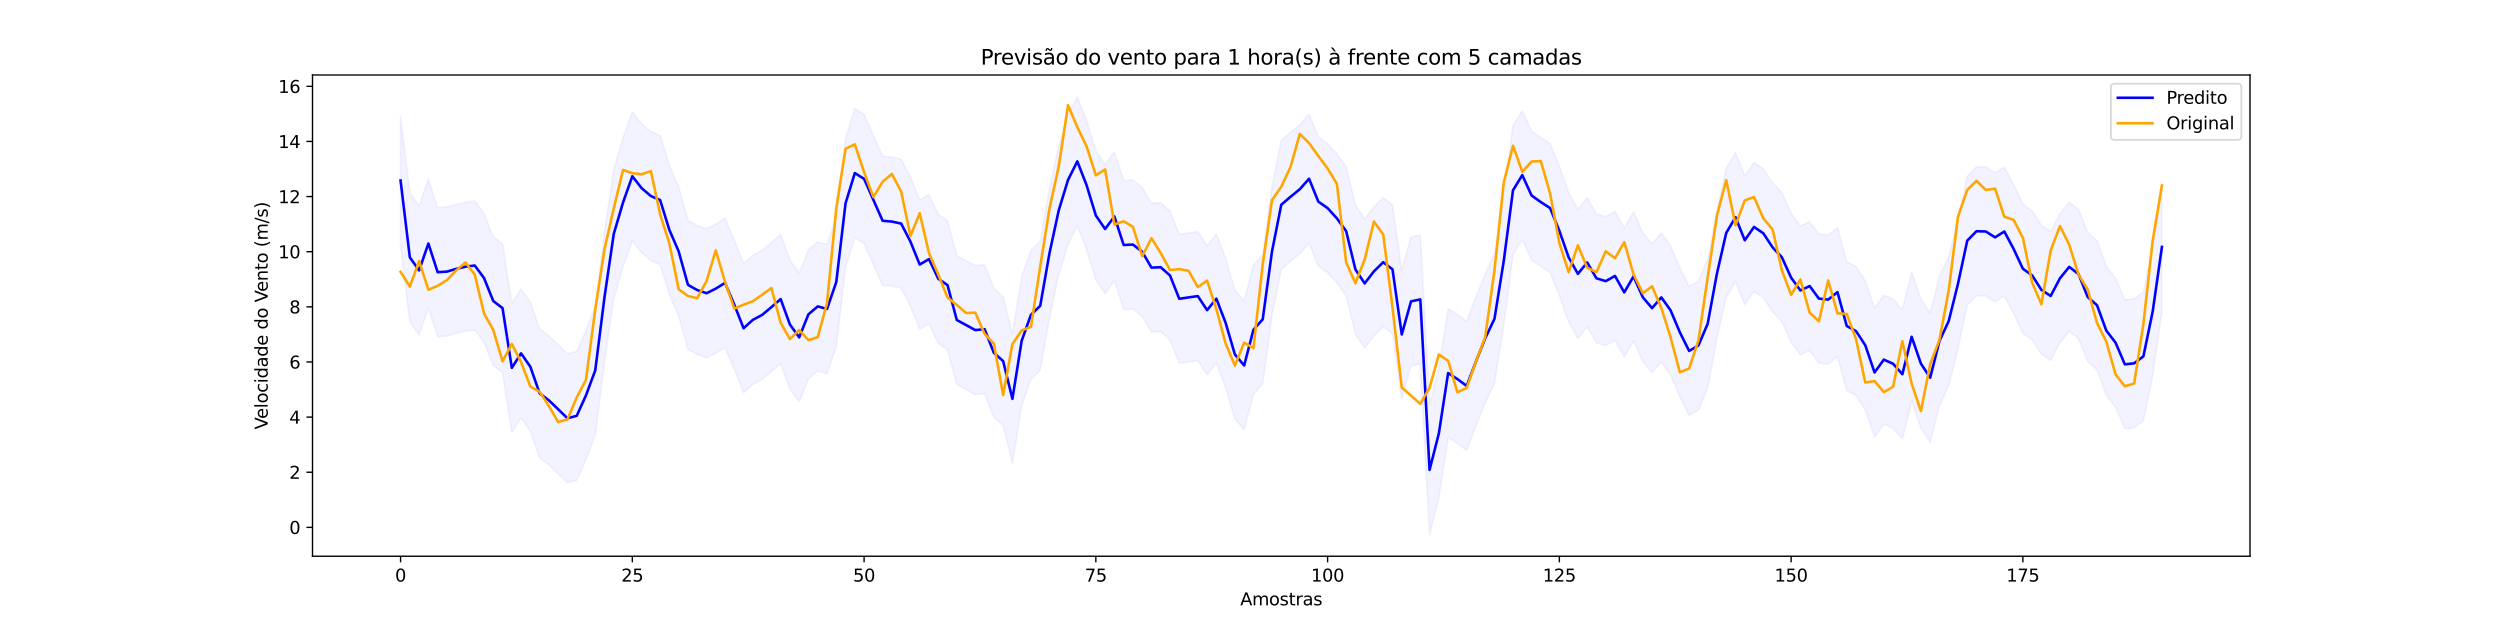 <?xml version="1.0" encoding="utf-8" standalone="no"?>
<!DOCTYPE svg PUBLIC "-//W3C//DTD SVG 1.1//EN"
  "http://www.w3.org/Graphics/SVG/1.1/DTD/svg11.dtd">
<svg xmlns:xlink="http://www.w3.org/1999/xlink" width="1440pt" height="360pt" viewBox="0 0 1440 360" xmlns="http://www.w3.org/2000/svg" version="1.1">
 <defs>
  <style type="text/css">*{stroke-linejoin: round; stroke-linecap: butt}</style>
 </defs>
 <g id="figure_1">
  <g id="patch_1">
   <path d="M 0 360 
L 1440 360 
L 1440 0 
L 0 0 
z
" style="fill: #ffffff"/>
  </g>
  <g id="axes_1">
   <g id="patch_2">
    <path d="M 180 320.4 
L 1296 320.4 
L 1296 43.2 
L 180 43.2 
z
" style="fill: #ffffff"/>
   </g>
   <g id="PolyCollection_1">
    <defs>
     <path id="mcbba903eff" d="M 230.727 -293.181 
L 230.727 -218.887 
L 236.067 -174.596 
L 241.407 -167.08 
L 246.746 -182.587 
L 252.086 -166.076 
L 257.426 -166.39 
L 262.766 -167.998 
L 268.105 -169.24 
L 273.445 -169.922 
L 278.785 -162.728 
L 284.124 -149.46 
L 289.464 -145.37 
L 294.804 -110.963 
L 300.144 -119.313 
L 305.483 -111.593 
L 310.823 -96.281 
L 316.163 -92.257 
L 321.502 -87.092 
L 326.842 -81.938 
L 332.182 -83.314 
L 337.522 -95.123 
L 342.861 -109.496 
L 348.201 -151.768 
L 353.541 -188.19 
L 358.88 -206.273 
L 364.22 -221.342 
L 369.56 -214.48 
L 374.9 -209.934 
L 380.239 -207.61 
L 385.579 -190.352 
L 390.919 -178.031 
L 396.258 -158.781 
L 401.598 -155.778 
L 406.938 -153.951 
L 412.278 -156.604 
L 417.617 -159.879 
L 422.957 -147.367 
L 428.297 -133.781 
L 433.636 -138.618 
L 438.976 -141.453 
L 444.316 -145.918 
L 449.656 -150.588 
L 454.995 -135.924 
L 460.335 -128.529 
L 465.675 -141.842 
L 471.014 -146.365 
L 476.354 -144.873 
L 481.694 -160.393 
L 487.033 -205.727 
L 492.373 -223.172 
L 497.713 -219.837 
L 503.053 -207.669 
L 508.392 -195.681 
L 513.732 -195.228 
L 519.072 -194.064 
L 524.411 -183.696 
L 529.751 -170.464 
L 535.091 -173.625 
L 540.431 -162.292 
L 545.77 -158.625 
L 551.11 -138.536 
L 556.45 -135.602 
L 561.789 -132.719 
L 567.129 -133.255 
L 572.469 -119.585 
L 577.809 -114.885 
L 583.148 -93.104 
L 588.488 -126.552 
L 593.828 -141.535 
L 599.167 -146.71 
L 604.507 -177.025 
L 609.847 -201.74 
L 615.187 -219.199 
L 620.526 -229.906 
L 625.866 -216.201 
L 631.206 -198.732 
L 636.545 -190.94 
L 641.885 -198.181 
L 647.225 -181.727 
L 652.565 -181.995 
L 657.904 -177.855 
L 663.244 -168.705 
L 668.584 -168.918 
L 673.923 -164.158 
L 679.263 -150.767 
L 684.603 -151.565 
L 689.943 -152.306 
L 695.282 -144.205 
L 700.622 -150.811 
L 705.962 -136.868 
L 711.301 -118.663 
L 716.641 -112.35 
L 721.981 -132.897 
L 727.321 -138.923 
L 732.66 -177.965 
L 738 -204.907 
L 743.34 -209.504 
L 748.679 -213.858 
L 754.019 -219.9 
L 759.359 -206.72 
L 764.699 -202.974 
L 770.038 -197.104 
L 775.378 -189.73 
L 780.718 -167.649 
L 786.057 -159.612 
L 791.397 -166.575 
L 796.737 -171.816 
L 802.077 -167.713 
L 807.416 -130.212 
L 812.756 -149.28 
L 818.096 -150.385 
L 823.435 -52.2 
L 828.775 -73.185 
L 834.115 -107.967 
L 839.455 -104.504 
L 844.794 -100.569 
L 850.134 -114.619 
L 855.474 -127.966 
L 860.813 -139.214 
L 866.153 -172.474 
L 871.493 -213.254 
L 876.833 -221.994 
L 882.172 -210.282 
L 887.512 -206.45 
L 892.852 -203.012 
L 898.191 -189.908 
L 903.531 -174.65 
L 908.871 -165.098 
L 914.211 -171.665 
L 919.55 -162.54 
L 924.89 -160.915 
L 930.23 -163.914 
L 935.569 -154.437 
L 940.909 -163.647 
L 946.249 -151.668 
L 951.589 -145.354 
L 956.928 -151.56 
L 962.268 -144.083 
L 967.608 -131.401 
L 972.947 -120.704 
L 978.287 -123.863 
L 983.627 -136.394 
L 988.967 -165.344 
L 994.306 -188.67 
L 999.646 -197.735 
L 1004.986 -184.458 
L 1010.325 -192.139 
L 1015.665 -188.484 
L 1021.005 -180.373 
L 1026.344 -174.669 
L 1031.684 -162.916 
L 1037.024 -155.543 
L 1042.364 -158.085 
L 1047.703 -150.846 
L 1053.043 -150.278 
L 1058.383 -154.599 
L 1063.722 -135.083 
L 1069.062 -132.121 
L 1074.402 -123.978 
L 1079.742 -108.319 
L 1085.081 -115.697 
L 1090.421 -113.325 
L 1095.761 -107.295 
L 1101.1 -128.869 
L 1106.44 -113.422 
L 1111.78 -105.297 
L 1117.12 -126.404 
L 1122.459 -137.929 
L 1127.799 -159.399 
L 1133.139 -184.25 
L 1138.478 -189.672 
L 1143.818 -189.514 
L 1149.158 -186.136 
L 1154.498 -189.495 
L 1159.837 -179.472 
L 1165.177 -168.054 
L 1170.517 -164.233 
L 1175.856 -155.855 
L 1181.196 -152.382 
L 1186.536 -162.563 
L 1191.876 -169.143 
L 1197.215 -164.971 
L 1202.555 -151.749 
L 1207.895 -147.006 
L 1213.234 -132.421 
L 1218.574 -125.466 
L 1223.914 -112.987 
L 1229.254 -113.571 
L 1234.593 -117.593 
L 1239.933 -143.35 
L 1245.273 -180.623 
L 1245.273 -254.917 
L 1245.273 -254.917 
L 1239.933 -217.644 
L 1234.593 -191.887 
L 1229.254 -187.865 
L 1223.914 -187.281 
L 1218.574 -199.76 
L 1213.234 -206.715 
L 1207.895 -221.3 
L 1202.555 -226.043 
L 1197.215 -239.264 
L 1191.876 -243.437 
L 1186.536 -236.857 
L 1181.196 -226.676 
L 1175.856 -230.149 
L 1170.517 -238.527 
L 1165.177 -242.348 
L 1159.837 -253.766 
L 1154.498 -263.789 
L 1149.158 -260.43 
L 1143.818 -263.808 
L 1138.478 -263.966 
L 1133.139 -258.544 
L 1127.799 -233.693 
L 1122.459 -212.222 
L 1117.12 -200.698 
L 1111.78 -179.591 
L 1106.44 -187.716 
L 1101.1 -203.163 
L 1095.761 -181.589 
L 1090.421 -187.619 
L 1085.081 -189.991 
L 1079.742 -182.613 
L 1074.402 -198.272 
L 1069.062 -206.414 
L 1063.722 -209.377 
L 1058.383 -228.893 
L 1053.043 -224.572 
L 1047.703 -225.14 
L 1042.364 -232.379 
L 1037.024 -229.837 
L 1031.684 -237.21 
L 1026.344 -248.963 
L 1021.005 -254.667 
L 1015.665 -262.778 
L 1010.325 -266.433 
L 1004.986 -258.752 
L 999.646 -272.029 
L 994.306 -262.964 
L 988.967 -239.638 
L 983.627 -210.688 
L 978.287 -198.157 
L 972.947 -194.997 
L 967.608 -205.694 
L 962.268 -218.377 
L 956.928 -225.854 
L 951.589 -219.648 
L 946.249 -225.962 
L 940.909 -237.941 
L 935.569 -228.731 
L 930.23 -238.208 
L 924.89 -235.209 
L 919.55 -236.834 
L 914.211 -245.959 
L 908.871 -239.392 
L 903.531 -248.944 
L 898.191 -264.202 
L 892.852 -277.306 
L 887.512 -280.744 
L 882.172 -284.576 
L 876.833 -296.288 
L 871.493 -287.548 
L 866.153 -246.768 
L 860.813 -213.507 
L 855.474 -202.26 
L 850.134 -188.913 
L 844.794 -174.862 
L 839.455 -178.798 
L 834.115 -182.261 
L 828.775 -147.479 
L 823.435 -126.494 
L 818.096 -224.679 
L 812.756 -223.574 
L 807.416 -204.506 
L 802.077 -242.007 
L 796.737 -246.11 
L 791.397 -240.868 
L 786.057 -233.906 
L 780.718 -241.943 
L 775.378 -264.023 
L 770.038 -271.398 
L 764.699 -277.268 
L 759.359 -281.014 
L 754.019 -294.194 
L 748.679 -288.152 
L 743.34 -283.798 
L 738 -279.201 
L 732.66 -252.258 
L 727.321 -213.217 
L 721.981 -207.191 
L 716.641 -186.644 
L 711.301 -192.957 
L 705.962 -211.162 
L 700.622 -225.105 
L 695.282 -218.499 
L 689.943 -226.6 
L 684.603 -225.859 
L 679.263 -225.061 
L 673.923 -238.452 
L 668.584 -243.212 
L 663.244 -242.999 
L 657.904 -252.149 
L 652.565 -256.289 
L 647.225 -256.021 
L 641.885 -272.475 
L 636.545 -265.234 
L 631.206 -273.026 
L 625.866 -290.495 
L 620.526 -304.2 
L 615.187 -293.493 
L 609.847 -276.034 
L 604.507 -251.319 
L 599.167 -221.004 
L 593.828 -215.829 
L 588.488 -200.846 
L 583.148 -167.398 
L 577.809 -189.179 
L 572.469 -193.879 
L 567.129 -207.549 
L 561.789 -207.013 
L 556.45 -209.896 
L 551.11 -212.83 
L 545.77 -232.919 
L 540.431 -236.586 
L 535.091 -247.919 
L 529.751 -244.758 
L 524.411 -257.99 
L 519.072 -268.358 
L 513.732 -269.522 
L 508.392 -269.975 
L 503.053 -281.963 
L 497.713 -294.131 
L 492.373 -297.466 
L 487.033 -280.021 
L 481.694 -234.687 
L 476.354 -219.167 
L 471.014 -220.659 
L 465.675 -216.136 
L 460.335 -202.823 
L 454.995 -210.218 
L 449.656 -224.882 
L 444.316 -220.211 
L 438.976 -215.747 
L 433.636 -212.912 
L 428.297 -208.075 
L 422.957 -221.661 
L 417.617 -234.173 
L 412.278 -230.898 
L 406.938 -228.245 
L 401.598 -230.072 
L 396.258 -233.075 
L 390.919 -252.325 
L 385.579 -264.646 
L 380.239 -281.904 
L 374.9 -284.227 
L 369.56 -288.774 
L 364.22 -295.636 
L 358.88 -280.567 
L 353.541 -262.484 
L 348.201 -226.062 
L 342.861 -183.79 
L 337.522 -169.417 
L 332.182 -157.608 
L 326.842 -156.232 
L 321.502 -161.386 
L 316.163 -166.551 
L 310.823 -170.575 
L 305.483 -185.887 
L 300.144 -193.607 
L 294.804 -185.256 
L 289.464 -219.664 
L 284.124 -223.754 
L 278.785 -237.022 
L 273.445 -244.216 
L 268.105 -243.534 
L 262.766 -242.291 
L 257.426 -240.684 
L 252.086 -240.37 
L 246.746 -256.881 
L 241.407 -241.374 
L 236.067 -248.89 
L 230.727 -293.181 
z
" style="stroke: #0000ff; stroke-opacity: 0.05"/>
    </defs>
    <g clip-path="url(#p77df60b412)">
     <use xlink:href="#mcbba903eff" x="0" y="360" style="fill: #0000ff; fill-opacity: 0.05; stroke: #0000ff; stroke-opacity: 0.05"/>
    </g>
   </g>
   <g id="matplotlib.axis_1">
    <g id="xtick_1">
     <g id="line2d_1">
      <defs>
       <path id="m719c19fb06" d="M 0 0 
L 0 3.5 
" style="stroke: #000000; stroke-width: 0.8"/>
      </defs>
      <g>
       <use xlink:href="#m719c19fb06" x="230.727" y="320.4" style="stroke: #000000; stroke-width: 0.8"/>
      </g>
     </g>
     <g id="text_1">
      <!-- 0 -->
      <g transform="translate(227.546 334.998) scale(0.1 -0.1)">
       <defs>
        <path id="DejaVuSans-30" d="M 2034 4250 
Q 1547 4250 1301 3770 
Q 1056 3291 1056 2328 
Q 1056 1369 1301 889 
Q 1547 409 2034 409 
Q 2525 409 2770 889 
Q 3016 1369 3016 2328 
Q 3016 3291 2770 3770 
Q 2525 4250 2034 4250 
z
M 2034 4750 
Q 2819 4750 3233 4129 
Q 3647 3509 3647 2328 
Q 3647 1150 3233 529 
Q 2819 -91 2034 -91 
Q 1250 -91 836 529 
Q 422 1150 422 2328 
Q 422 3509 836 4129 
Q 1250 4750 2034 4750 
z
" transform="scale(0.016)"/>
       </defs>
       <use xlink:href="#DejaVuSans-30"/>
      </g>
     </g>
    </g>
    <g id="xtick_2">
     <g id="line2d_2">
      <g>
       <use xlink:href="#m719c19fb06" x="364.22" y="320.4" style="stroke: #000000; stroke-width: 0.8"/>
      </g>
     </g>
     <g id="text_2">
      <!-- 25 -->
      <g transform="translate(357.858 334.998) scale(0.1 -0.1)">
       <defs>
        <path id="DejaVuSans-32" d="M 1228 531 
L 3431 531 
L 3431 0 
L 469 0 
L 469 531 
Q 828 903 1448 1529 
Q 2069 2156 2228 2338 
Q 2531 2678 2651 2914 
Q 2772 3150 2772 3378 
Q 2772 3750 2511 3984 
Q 2250 4219 1831 4219 
Q 1534 4219 1204 4116 
Q 875 4013 500 3803 
L 500 4441 
Q 881 4594 1212 4672 
Q 1544 4750 1819 4750 
Q 2544 4750 2975 4387 
Q 3406 4025 3406 3419 
Q 3406 3131 3298 2873 
Q 3191 2616 2906 2266 
Q 2828 2175 2409 1742 
Q 1991 1309 1228 531 
z
" transform="scale(0.016)"/>
        <path id="DejaVuSans-35" d="M 691 4666 
L 3169 4666 
L 3169 4134 
L 1269 4134 
L 1269 2991 
Q 1406 3038 1543 3061 
Q 1681 3084 1819 3084 
Q 2600 3084 3056 2656 
Q 3513 2228 3513 1497 
Q 3513 744 3044 326 
Q 2575 -91 1722 -91 
Q 1428 -91 1123 -41 
Q 819 9 494 109 
L 494 744 
Q 775 591 1075 516 
Q 1375 441 1709 441 
Q 2250 441 2565 725 
Q 2881 1009 2881 1497 
Q 2881 1984 2565 2268 
Q 2250 2553 1709 2553 
Q 1456 2553 1204 2497 
Q 953 2441 691 2322 
L 691 4666 
z
" transform="scale(0.016)"/>
       </defs>
       <use xlink:href="#DejaVuSans-32"/>
       <use xlink:href="#DejaVuSans-35" x="63.623"/>
      </g>
     </g>
    </g>
    <g id="xtick_3">
     <g id="line2d_3">
      <g>
       <use xlink:href="#m719c19fb06" x="497.713" y="320.4" style="stroke: #000000; stroke-width: 0.8"/>
      </g>
     </g>
     <g id="text_3">
      <!-- 50 -->
      <g transform="translate(491.35 334.998) scale(0.1 -0.1)">
       <use xlink:href="#DejaVuSans-35"/>
       <use xlink:href="#DejaVuSans-30" x="63.623"/>
      </g>
     </g>
    </g>
    <g id="xtick_4">
     <g id="line2d_4">
      <g>
       <use xlink:href="#m719c19fb06" x="631.206" y="320.4" style="stroke: #000000; stroke-width: 0.8"/>
      </g>
     </g>
     <g id="text_4">
      <!-- 75 -->
      <g transform="translate(624.843 334.998) scale(0.1 -0.1)">
       <defs>
        <path id="DejaVuSans-37" d="M 525 4666 
L 3525 4666 
L 3525 4397 
L 1831 0 
L 1172 0 
L 2766 4134 
L 525 4134 
L 525 4666 
z
" transform="scale(0.016)"/>
       </defs>
       <use xlink:href="#DejaVuSans-37"/>
       <use xlink:href="#DejaVuSans-35" x="63.623"/>
      </g>
     </g>
    </g>
    <g id="xtick_5">
     <g id="line2d_5">
      <g>
       <use xlink:href="#m719c19fb06" x="764.699" y="320.4" style="stroke: #000000; stroke-width: 0.8"/>
      </g>
     </g>
     <g id="text_5">
      <!-- 100 -->
      <g transform="translate(755.155 334.998) scale(0.1 -0.1)">
       <defs>
        <path id="DejaVuSans-31" d="M 794 531 
L 1825 531 
L 1825 4091 
L 703 3866 
L 703 4441 
L 1819 4666 
L 2450 4666 
L 2450 531 
L 3481 531 
L 3481 0 
L 794 0 
L 794 531 
z
" transform="scale(0.016)"/>
       </defs>
       <use xlink:href="#DejaVuSans-31"/>
       <use xlink:href="#DejaVuSans-30" x="63.623"/>
       <use xlink:href="#DejaVuSans-30" x="127.246"/>
      </g>
     </g>
    </g>
    <g id="xtick_6">
     <g id="line2d_6">
      <g>
       <use xlink:href="#m719c19fb06" x="898.191" y="320.4" style="stroke: #000000; stroke-width: 0.8"/>
      </g>
     </g>
     <g id="text_6">
      <!-- 125 -->
      <g transform="translate(888.648 334.998) scale(0.1 -0.1)">
       <use xlink:href="#DejaVuSans-31"/>
       <use xlink:href="#DejaVuSans-32" x="63.623"/>
       <use xlink:href="#DejaVuSans-35" x="127.246"/>
      </g>
     </g>
    </g>
    <g id="xtick_7">
     <g id="line2d_7">
      <g>
       <use xlink:href="#m719c19fb06" x="1031.684" y="320.4" style="stroke: #000000; stroke-width: 0.8"/>
      </g>
     </g>
     <g id="text_7">
      <!-- 150 -->
      <g transform="translate(1022.14 334.998) scale(0.1 -0.1)">
       <use xlink:href="#DejaVuSans-31"/>
       <use xlink:href="#DejaVuSans-35" x="63.623"/>
       <use xlink:href="#DejaVuSans-30" x="127.246"/>
      </g>
     </g>
    </g>
    <g id="xtick_8">
     <g id="line2d_8">
      <g>
       <use xlink:href="#m719c19fb06" x="1165.177" y="320.4" style="stroke: #000000; stroke-width: 0.8"/>
      </g>
     </g>
     <g id="text_8">
      <!-- 175 -->
      <g transform="translate(1155.633 334.998) scale(0.1 -0.1)">
       <use xlink:href="#DejaVuSans-31"/>
       <use xlink:href="#DejaVuSans-37" x="63.623"/>
       <use xlink:href="#DejaVuSans-35" x="127.246"/>
      </g>
     </g>
    </g>
    <g id="text_9">
     <!-- Amostras -->
     <g transform="translate(714.361 348.677) scale(0.1 -0.1)">
      <defs>
       <path id="DejaVuSans-41" d="M 2188 4044 
L 1331 1722 
L 3047 1722 
L 2188 4044 
z
M 1831 4666 
L 2547 4666 
L 4325 0 
L 3669 0 
L 3244 1197 
L 1141 1197 
L 716 0 
L 50 0 
L 1831 4666 
z
" transform="scale(0.016)"/>
       <path id="DejaVuSans-6d" d="M 3328 2828 
Q 3544 3216 3844 3400 
Q 4144 3584 4550 3584 
Q 5097 3584 5394 3201 
Q 5691 2819 5691 2113 
L 5691 0 
L 5113 0 
L 5113 2094 
Q 5113 2597 4934 2840 
Q 4756 3084 4391 3084 
Q 3944 3084 3684 2787 
Q 3425 2491 3425 1978 
L 3425 0 
L 2847 0 
L 2847 2094 
Q 2847 2600 2669 2842 
Q 2491 3084 2119 3084 
Q 1678 3084 1418 2786 
Q 1159 2488 1159 1978 
L 1159 0 
L 581 0 
L 581 3500 
L 1159 3500 
L 1159 2956 
Q 1356 3278 1631 3431 
Q 1906 3584 2284 3584 
Q 2666 3584 2933 3390 
Q 3200 3197 3328 2828 
z
" transform="scale(0.016)"/>
       <path id="DejaVuSans-6f" d="M 1959 3097 
Q 1497 3097 1228 2736 
Q 959 2375 959 1747 
Q 959 1119 1226 758 
Q 1494 397 1959 397 
Q 2419 397 2687 759 
Q 2956 1122 2956 1747 
Q 2956 2369 2687 2733 
Q 2419 3097 1959 3097 
z
M 1959 3584 
Q 2709 3584 3137 3096 
Q 3566 2609 3566 1747 
Q 3566 888 3137 398 
Q 2709 -91 1959 -91 
Q 1206 -91 779 398 
Q 353 888 353 1747 
Q 353 2609 779 3096 
Q 1206 3584 1959 3584 
z
" transform="scale(0.016)"/>
       <path id="DejaVuSans-73" d="M 2834 3397 
L 2834 2853 
Q 2591 2978 2328 3040 
Q 2066 3103 1784 3103 
Q 1356 3103 1142 2972 
Q 928 2841 928 2578 
Q 928 2378 1081 2264 
Q 1234 2150 1697 2047 
L 1894 2003 
Q 2506 1872 2764 1633 
Q 3022 1394 3022 966 
Q 3022 478 2636 193 
Q 2250 -91 1575 -91 
Q 1294 -91 989 -36 
Q 684 19 347 128 
L 347 722 
Q 666 556 975 473 
Q 1284 391 1588 391 
Q 1994 391 2212 530 
Q 2431 669 2431 922 
Q 2431 1156 2273 1281 
Q 2116 1406 1581 1522 
L 1381 1569 
Q 847 1681 609 1914 
Q 372 2147 372 2553 
Q 372 3047 722 3315 
Q 1072 3584 1716 3584 
Q 2034 3584 2315 3537 
Q 2597 3491 2834 3397 
z
" transform="scale(0.016)"/>
       <path id="DejaVuSans-74" d="M 1172 4494 
L 1172 3500 
L 2356 3500 
L 2356 3053 
L 1172 3053 
L 1172 1153 
Q 1172 725 1289 603 
Q 1406 481 1766 481 
L 2356 481 
L 2356 0 
L 1766 0 
Q 1100 0 847 248 
Q 594 497 594 1153 
L 594 3053 
L 172 3053 
L 172 3500 
L 594 3500 
L 594 4494 
L 1172 4494 
z
" transform="scale(0.016)"/>
       <path id="DejaVuSans-72" d="M 2631 2963 
Q 2534 3019 2420 3045 
Q 2306 3072 2169 3072 
Q 1681 3072 1420 2755 
Q 1159 2438 1159 1844 
L 1159 0 
L 581 0 
L 581 3500 
L 1159 3500 
L 1159 2956 
Q 1341 3275 1631 3429 
Q 1922 3584 2338 3584 
Q 2397 3584 2469 3576 
Q 2541 3569 2628 3553 
L 2631 2963 
z
" transform="scale(0.016)"/>
       <path id="DejaVuSans-61" d="M 2194 1759 
Q 1497 1759 1228 1600 
Q 959 1441 959 1056 
Q 959 750 1161 570 
Q 1363 391 1709 391 
Q 2188 391 2477 730 
Q 2766 1069 2766 1631 
L 2766 1759 
L 2194 1759 
z
M 3341 1997 
L 3341 0 
L 2766 0 
L 2766 531 
Q 2569 213 2275 61 
Q 1981 -91 1556 -91 
Q 1019 -91 701 211 
Q 384 513 384 1019 
Q 384 1609 779 1909 
Q 1175 2209 1959 2209 
L 2766 2209 
L 2766 2266 
Q 2766 2663 2505 2880 
Q 2244 3097 1772 3097 
Q 1472 3097 1187 3025 
Q 903 2953 641 2809 
L 641 3341 
Q 956 3463 1253 3523 
Q 1550 3584 1831 3584 
Q 2591 3584 2966 3190 
Q 3341 2797 3341 1997 
z
" transform="scale(0.016)"/>
      </defs>
      <use xlink:href="#DejaVuSans-41"/>
      <use xlink:href="#DejaVuSans-6d" x="68.408"/>
      <use xlink:href="#DejaVuSans-6f" x="165.82"/>
      <use xlink:href="#DejaVuSans-73" x="227.002"/>
      <use xlink:href="#DejaVuSans-74" x="279.102"/>
      <use xlink:href="#DejaVuSans-72" x="318.311"/>
      <use xlink:href="#DejaVuSans-61" x="359.424"/>
      <use xlink:href="#DejaVuSans-73" x="420.703"/>
     </g>
    </g>
   </g>
   <g id="matplotlib.axis_2">
    <g id="ytick_1">
     <g id="line2d_9">
      <defs>
       <path id="mac6c9fd95e" d="M 0 0 
L -3.5 0 
" style="stroke: #000000; stroke-width: 0.8"/>
      </defs>
      <g>
       <use xlink:href="#mac6c9fd95e" x="180" y="303.751" style="stroke: #000000; stroke-width: 0.8"/>
      </g>
     </g>
     <g id="text_10">
      <!-- 0 -->
      <g transform="translate(166.637 307.55) scale(0.1 -0.1)">
       <use xlink:href="#DejaVuSans-30"/>
      </g>
     </g>
    </g>
    <g id="ytick_2">
     <g id="line2d_10">
      <g>
       <use xlink:href="#mac6c9fd95e" x="180" y="271.998" style="stroke: #000000; stroke-width: 0.8"/>
      </g>
     </g>
     <g id="text_11">
      <!-- 2 -->
      <g transform="translate(166.637 275.798) scale(0.1 -0.1)">
       <use xlink:href="#DejaVuSans-32"/>
      </g>
     </g>
    </g>
    <g id="ytick_3">
     <g id="line2d_11">
      <g>
       <use xlink:href="#mac6c9fd95e" x="180" y="240.246" style="stroke: #000000; stroke-width: 0.8"/>
      </g>
     </g>
     <g id="text_12">
      <!-- 4 -->
      <g transform="translate(166.637 244.045) scale(0.1 -0.1)">
       <defs>
        <path id="DejaVuSans-34" d="M 2419 4116 
L 825 1625 
L 2419 1625 
L 2419 4116 
z
M 2253 4666 
L 3047 4666 
L 3047 1625 
L 3713 1625 
L 3713 1100 
L 3047 1100 
L 3047 0 
L 2419 0 
L 2419 1100 
L 313 1100 
L 313 1709 
L 2253 4666 
z
" transform="scale(0.016)"/>
       </defs>
       <use xlink:href="#DejaVuSans-34"/>
      </g>
     </g>
    </g>
    <g id="ytick_4">
     <g id="line2d_12">
      <g>
       <use xlink:href="#mac6c9fd95e" x="180" y="208.493" style="stroke: #000000; stroke-width: 0.8"/>
      </g>
     </g>
     <g id="text_13">
      <!-- 6 -->
      <g transform="translate(166.637 212.292) scale(0.1 -0.1)">
       <defs>
        <path id="DejaVuSans-36" d="M 2113 2584 
Q 1688 2584 1439 2293 
Q 1191 2003 1191 1497 
Q 1191 994 1439 701 
Q 1688 409 2113 409 
Q 2538 409 2786 701 
Q 3034 994 3034 1497 
Q 3034 2003 2786 2293 
Q 2538 2584 2113 2584 
z
M 3366 4563 
L 3366 3988 
Q 3128 4100 2886 4159 
Q 2644 4219 2406 4219 
Q 1781 4219 1451 3797 
Q 1122 3375 1075 2522 
Q 1259 2794 1537 2939 
Q 1816 3084 2150 3084 
Q 2853 3084 3261 2657 
Q 3669 2231 3669 1497 
Q 3669 778 3244 343 
Q 2819 -91 2113 -91 
Q 1303 -91 875 529 
Q 447 1150 447 2328 
Q 447 3434 972 4092 
Q 1497 4750 2381 4750 
Q 2619 4750 2861 4703 
Q 3103 4656 3366 4563 
z
" transform="scale(0.016)"/>
       </defs>
       <use xlink:href="#DejaVuSans-36"/>
      </g>
     </g>
    </g>
    <g id="ytick_5">
     <g id="line2d_13">
      <g>
       <use xlink:href="#mac6c9fd95e" x="180" y="176.74" style="stroke: #000000; stroke-width: 0.8"/>
      </g>
     </g>
     <g id="text_14">
      <!-- 8 -->
      <g transform="translate(166.637 180.54) scale(0.1 -0.1)">
       <defs>
        <path id="DejaVuSans-38" d="M 2034 2216 
Q 1584 2216 1326 1975 
Q 1069 1734 1069 1313 
Q 1069 891 1326 650 
Q 1584 409 2034 409 
Q 2484 409 2743 651 
Q 3003 894 3003 1313 
Q 3003 1734 2745 1975 
Q 2488 2216 2034 2216 
z
M 1403 2484 
Q 997 2584 770 2862 
Q 544 3141 544 3541 
Q 544 4100 942 4425 
Q 1341 4750 2034 4750 
Q 2731 4750 3128 4425 
Q 3525 4100 3525 3541 
Q 3525 3141 3298 2862 
Q 3072 2584 2669 2484 
Q 3125 2378 3379 2068 
Q 3634 1759 3634 1313 
Q 3634 634 3220 271 
Q 2806 -91 2034 -91 
Q 1263 -91 848 271 
Q 434 634 434 1313 
Q 434 1759 690 2068 
Q 947 2378 1403 2484 
z
M 1172 3481 
Q 1172 3119 1398 2916 
Q 1625 2713 2034 2713 
Q 2441 2713 2670 2916 
Q 2900 3119 2900 3481 
Q 2900 3844 2670 4047 
Q 2441 4250 2034 4250 
Q 1625 4250 1398 4047 
Q 1172 3844 1172 3481 
z
" transform="scale(0.016)"/>
       </defs>
       <use xlink:href="#DejaVuSans-38"/>
      </g>
     </g>
    </g>
    <g id="ytick_6">
     <g id="line2d_14">
      <g>
       <use xlink:href="#mac6c9fd95e" x="180" y="144.988" style="stroke: #000000; stroke-width: 0.8"/>
      </g>
     </g>
     <g id="text_15">
      <!-- 10 -->
      <g transform="translate(160.275 148.787) scale(0.1 -0.1)">
       <use xlink:href="#DejaVuSans-31"/>
       <use xlink:href="#DejaVuSans-30" x="63.623"/>
      </g>
     </g>
    </g>
    <g id="ytick_7">
     <g id="line2d_15">
      <g>
       <use xlink:href="#mac6c9fd95e" x="180" y="113.235" style="stroke: #000000; stroke-width: 0.8"/>
      </g>
     </g>
     <g id="text_16">
      <!-- 12 -->
      <g transform="translate(160.275 117.034) scale(0.1 -0.1)">
       <use xlink:href="#DejaVuSans-31"/>
       <use xlink:href="#DejaVuSans-32" x="63.623"/>
      </g>
     </g>
    </g>
    <g id="ytick_8">
     <g id="line2d_16">
      <g>
       <use xlink:href="#mac6c9fd95e" x="180" y="81.482" style="stroke: #000000; stroke-width: 0.8"/>
      </g>
     </g>
     <g id="text_17">
      <!-- 14 -->
      <g transform="translate(160.275 85.281) scale(0.1 -0.1)">
       <use xlink:href="#DejaVuSans-31"/>
       <use xlink:href="#DejaVuSans-34" x="63.623"/>
      </g>
     </g>
    </g>
    <g id="ytick_9">
     <g id="line2d_17">
      <g>
       <use xlink:href="#mac6c9fd95e" x="180" y="49.73" style="stroke: #000000; stroke-width: 0.8"/>
      </g>
     </g>
     <g id="text_18">
      <!-- 16 -->
      <g transform="translate(160.275 53.529) scale(0.1 -0.1)">
       <use xlink:href="#DejaVuSans-31"/>
       <use xlink:href="#DejaVuSans-36" x="63.623"/>
      </g>
     </g>
    </g>
    <g id="text_19">
     <!-- Velocidade do Vento (m/s) -->
     <g transform="translate(154.195 247.345) rotate(-90) scale(0.1 -0.1)">
      <defs>
       <path id="DejaVuSans-56" d="M 1831 0 
L 50 4666 
L 709 4666 
L 2188 738 
L 3669 4666 
L 4325 4666 
L 2547 0 
L 1831 0 
z
" transform="scale(0.016)"/>
       <path id="DejaVuSans-65" d="M 3597 1894 
L 3597 1613 
L 953 1613 
Q 991 1019 1311 708 
Q 1631 397 2203 397 
Q 2534 397 2845 478 
Q 3156 559 3463 722 
L 3463 178 
Q 3153 47 2828 -22 
Q 2503 -91 2169 -91 
Q 1331 -91 842 396 
Q 353 884 353 1716 
Q 353 2575 817 3079 
Q 1281 3584 2069 3584 
Q 2775 3584 3186 3129 
Q 3597 2675 3597 1894 
z
M 3022 2063 
Q 3016 2534 2758 2815 
Q 2500 3097 2075 3097 
Q 1594 3097 1305 2825 
Q 1016 2553 972 2059 
L 3022 2063 
z
" transform="scale(0.016)"/>
       <path id="DejaVuSans-6c" d="M 603 4863 
L 1178 4863 
L 1178 0 
L 603 0 
L 603 4863 
z
" transform="scale(0.016)"/>
       <path id="DejaVuSans-63" d="M 3122 3366 
L 3122 2828 
Q 2878 2963 2633 3030 
Q 2388 3097 2138 3097 
Q 1578 3097 1268 2742 
Q 959 2388 959 1747 
Q 959 1106 1268 751 
Q 1578 397 2138 397 
Q 2388 397 2633 464 
Q 2878 531 3122 666 
L 3122 134 
Q 2881 22 2623 -34 
Q 2366 -91 2075 -91 
Q 1284 -91 818 406 
Q 353 903 353 1747 
Q 353 2603 823 3093 
Q 1294 3584 2113 3584 
Q 2378 3584 2631 3529 
Q 2884 3475 3122 3366 
z
" transform="scale(0.016)"/>
       <path id="DejaVuSans-69" d="M 603 3500 
L 1178 3500 
L 1178 0 
L 603 0 
L 603 3500 
z
M 603 4863 
L 1178 4863 
L 1178 4134 
L 603 4134 
L 603 4863 
z
" transform="scale(0.016)"/>
       <path id="DejaVuSans-64" d="M 2906 2969 
L 2906 4863 
L 3481 4863 
L 3481 0 
L 2906 0 
L 2906 525 
Q 2725 213 2448 61 
Q 2172 -91 1784 -91 
Q 1150 -91 751 415 
Q 353 922 353 1747 
Q 353 2572 751 3078 
Q 1150 3584 1784 3584 
Q 2172 3584 2448 3432 
Q 2725 3281 2906 2969 
z
M 947 1747 
Q 947 1113 1208 752 
Q 1469 391 1925 391 
Q 2381 391 2643 752 
Q 2906 1113 2906 1747 
Q 2906 2381 2643 2742 
Q 2381 3103 1925 3103 
Q 1469 3103 1208 2742 
Q 947 2381 947 1747 
z
" transform="scale(0.016)"/>
       <path id="DejaVuSans-20" transform="scale(0.016)"/>
       <path id="DejaVuSans-6e" d="M 3513 2113 
L 3513 0 
L 2938 0 
L 2938 2094 
Q 2938 2591 2744 2837 
Q 2550 3084 2163 3084 
Q 1697 3084 1428 2787 
Q 1159 2491 1159 1978 
L 1159 0 
L 581 0 
L 581 3500 
L 1159 3500 
L 1159 2956 
Q 1366 3272 1645 3428 
Q 1925 3584 2291 3584 
Q 2894 3584 3203 3211 
Q 3513 2838 3513 2113 
z
" transform="scale(0.016)"/>
       <path id="DejaVuSans-28" d="M 1984 4856 
Q 1566 4138 1362 3434 
Q 1159 2731 1159 2009 
Q 1159 1288 1364 580 
Q 1569 -128 1984 -844 
L 1484 -844 
Q 1016 -109 783 600 
Q 550 1309 550 2009 
Q 550 2706 781 3412 
Q 1013 4119 1484 4856 
L 1984 4856 
z
" transform="scale(0.016)"/>
       <path id="DejaVuSans-2f" d="M 1625 4666 
L 2156 4666 
L 531 -594 
L 0 -594 
L 1625 4666 
z
" transform="scale(0.016)"/>
       <path id="DejaVuSans-29" d="M 513 4856 
L 1013 4856 
Q 1481 4119 1714 3412 
Q 1947 2706 1947 2009 
Q 1947 1309 1714 600 
Q 1481 -109 1013 -844 
L 513 -844 
Q 928 -128 1133 580 
Q 1338 1288 1338 2009 
Q 1338 2731 1133 3434 
Q 928 4138 513 4856 
z
" transform="scale(0.016)"/>
      </defs>
      <use xlink:href="#DejaVuSans-56"/>
      <use xlink:href="#DejaVuSans-65" x="60.658"/>
      <use xlink:href="#DejaVuSans-6c" x="122.182"/>
      <use xlink:href="#DejaVuSans-6f" x="149.965"/>
      <use xlink:href="#DejaVuSans-63" x="211.146"/>
      <use xlink:href="#DejaVuSans-69" x="266.127"/>
      <use xlink:href="#DejaVuSans-64" x="293.91"/>
      <use xlink:href="#DejaVuSans-61" x="357.387"/>
      <use xlink:href="#DejaVuSans-64" x="418.666"/>
      <use xlink:href="#DejaVuSans-65" x="482.143"/>
      <use xlink:href="#DejaVuSans-20" x="543.666"/>
      <use xlink:href="#DejaVuSans-64" x="575.453"/>
      <use xlink:href="#DejaVuSans-6f" x="638.93"/>
      <use xlink:href="#DejaVuSans-20" x="700.111"/>
      <use xlink:href="#DejaVuSans-56" x="731.898"/>
      <use xlink:href="#DejaVuSans-65" x="792.557"/>
      <use xlink:href="#DejaVuSans-6e" x="854.08"/>
      <use xlink:href="#DejaVuSans-74" x="917.459"/>
      <use xlink:href="#DejaVuSans-6f" x="956.668"/>
      <use xlink:href="#DejaVuSans-20" x="1017.85"/>
      <use xlink:href="#DejaVuSans-28" x="1049.637"/>
      <use xlink:href="#DejaVuSans-6d" x="1088.65"/>
      <use xlink:href="#DejaVuSans-2f" x="1186.062"/>
      <use xlink:href="#DejaVuSans-73" x="1219.754"/>
      <use xlink:href="#DejaVuSans-29" x="1271.854"/>
     </g>
    </g>
   </g>
   <g id="line2d_18">
    <path d="M 230.727 103.966 
L 236.067 148.257 
L 241.407 155.773 
L 246.746 140.266 
L 252.086 156.777 
L 257.426 156.463 
L 262.766 154.856 
L 268.105 153.613 
L 273.445 152.931 
L 278.785 160.125 
L 284.124 173.393 
L 289.464 177.483 
L 294.804 211.891 
L 300.144 203.54 
L 305.483 211.26 
L 310.823 226.572 
L 316.163 230.596 
L 326.842 240.915 
L 332.182 239.539 
L 337.522 227.73 
L 342.861 213.357 
L 348.201 171.085 
L 353.541 134.663 
L 358.88 116.58 
L 364.22 101.511 
L 369.56 108.373 
L 374.9 112.92 
L 380.239 115.243 
L 385.579 132.501 
L 390.919 144.822 
L 396.258 164.072 
L 401.598 167.075 
L 406.938 168.902 
L 412.278 166.249 
L 417.617 162.974 
L 422.957 175.486 
L 428.297 189.072 
L 433.636 184.235 
L 438.976 181.4 
L 444.316 176.935 
L 449.656 172.265 
L 454.995 186.929 
L 460.335 194.324 
L 465.675 181.011 
L 471.014 176.488 
L 476.354 177.98 
L 481.694 162.46 
L 487.033 117.126 
L 492.373 99.681 
L 497.713 103.016 
L 508.392 127.172 
L 513.732 127.625 
L 519.072 128.789 
L 524.411 139.157 
L 529.751 152.389 
L 535.091 149.228 
L 540.431 160.561 
L 545.77 164.228 
L 551.11 184.317 
L 561.789 190.134 
L 567.129 189.598 
L 572.469 203.268 
L 577.809 207.968 
L 583.148 229.749 
L 588.488 196.301 
L 593.828 181.318 
L 599.167 176.143 
L 604.507 145.828 
L 609.847 121.113 
L 615.187 103.654 
L 620.526 92.947 
L 625.866 106.652 
L 631.206 124.121 
L 636.545 131.913 
L 641.885 124.672 
L 647.225 141.126 
L 652.565 140.858 
L 657.904 144.998 
L 663.244 154.148 
L 668.584 153.935 
L 673.923 158.695 
L 679.263 172.086 
L 689.943 170.547 
L 695.282 178.648 
L 700.622 172.042 
L 705.962 185.985 
L 711.301 204.19 
L 716.641 210.503 
L 721.981 189.956 
L 727.321 183.93 
L 732.66 144.889 
L 738 117.946 
L 743.34 113.349 
L 748.679 108.995 
L 754.019 102.953 
L 759.359 116.133 
L 764.699 119.879 
L 770.038 125.749 
L 775.378 133.124 
L 780.718 155.204 
L 786.057 163.241 
L 791.397 156.278 
L 796.737 151.037 
L 802.077 155.14 
L 807.416 192.641 
L 812.756 173.573 
L 818.096 172.468 
L 823.435 270.653 
L 828.775 249.668 
L 834.115 214.886 
L 839.455 218.349 
L 844.794 222.285 
L 850.134 208.234 
L 855.474 194.887 
L 860.813 183.64 
L 866.153 150.379 
L 871.493 109.599 
L 876.833 100.859 
L 882.172 112.571 
L 887.512 116.403 
L 892.852 119.841 
L 898.191 132.945 
L 903.531 148.203 
L 908.871 157.755 
L 914.211 151.188 
L 919.55 160.313 
L 924.89 161.938 
L 930.23 158.939 
L 935.569 168.416 
L 940.909 159.206 
L 946.249 171.185 
L 951.589 177.499 
L 956.928 171.293 
L 962.268 178.77 
L 967.608 191.452 
L 972.947 202.149 
L 978.287 198.99 
L 983.627 186.459 
L 988.967 157.509 
L 994.306 134.183 
L 999.646 125.118 
L 1004.986 138.395 
L 1010.325 130.714 
L 1015.665 134.369 
L 1021.005 142.48 
L 1026.344 148.184 
L 1031.684 159.937 
L 1037.024 167.31 
L 1042.364 164.768 
L 1047.703 172.007 
L 1053.043 172.575 
L 1058.383 168.254 
L 1063.722 187.77 
L 1069.062 190.732 
L 1074.402 198.875 
L 1079.742 214.534 
L 1085.081 207.156 
L 1090.421 209.528 
L 1095.761 215.558 
L 1101.1 193.984 
L 1106.44 209.431 
L 1111.78 217.556 
L 1117.12 196.449 
L 1122.459 184.924 
L 1127.799 163.454 
L 1133.139 138.603 
L 1138.478 133.181 
L 1143.818 133.339 
L 1149.158 136.717 
L 1154.498 133.358 
L 1159.837 143.381 
L 1165.177 154.799 
L 1170.517 158.62 
L 1175.856 166.998 
L 1181.196 170.471 
L 1186.536 160.29 
L 1191.876 153.71 
L 1197.215 157.882 
L 1202.555 171.104 
L 1207.895 175.847 
L 1213.234 190.432 
L 1218.574 197.387 
L 1223.914 209.866 
L 1229.254 209.282 
L 1234.593 205.26 
L 1239.933 179.503 
L 1245.273 142.23 
L 1245.273 142.23 
" clip-path="url(#p77df60b412)" style="fill: none; stroke: #0000ff; stroke-width: 1.5; stroke-linecap: square"/>
   </g>
   <g id="line2d_19">
    <path d="M 230.727 156.604 
L 236.067 165.08 
L 241.407 150.35 
L 246.746 166.888 
L 252.086 164.639 
L 257.426 161.376 
L 262.766 155.757 
L 268.105 151.206 
L 273.445 158.121 
L 278.785 180.507 
L 284.124 190.041 
L 289.464 208.131 
L 294.804 198.068 
L 300.144 208.528 
L 305.483 222.711 
L 310.823 225.623 
L 316.163 233.895 
L 321.502 243.103 
L 326.842 241.604 
L 332.182 228.929 
L 337.522 218.83 
L 342.861 178.24 
L 348.201 143.488 
L 353.541 119.956 
L 358.88 97.879 
L 364.22 99.767 
L 369.56 100.375 
L 374.9 98.549 
L 380.239 123.405 
L 385.579 140.286 
L 390.919 166.624 
L 396.258 170.496 
L 401.598 171.713 
L 406.938 161.984 
L 412.278 144.185 
L 417.617 162.443 
L 422.957 177.684 
L 428.297 175.506 
L 433.636 173.501 
L 438.976 169.807 
L 444.316 165.927 
L 449.656 185.887 
L 454.995 195.333 
L 460.335 190.076 
L 465.675 195.951 
L 471.014 194.151 
L 476.354 174.729 
L 481.694 120.027 
L 487.033 85.672 
L 492.373 83.149 
L 497.713 99.167 
L 503.053 113.508 
L 508.392 104.671 
L 513.732 100.225 
L 519.072 110.386 
L 524.411 135.956 
L 529.751 122.796 
L 535.091 145.781 
L 540.431 158.094 
L 545.77 171.378 
L 551.11 175.638 
L 556.45 180.286 
L 561.789 180.092 
L 567.129 192.308 
L 572.469 197.988 
L 577.809 227.553 
L 583.148 198.218 
L 588.488 190.35 
L 593.828 188.224 
L 599.167 153.534 
L 604.507 120.079 
L 609.847 95.771 
L 615.187 60.623 
L 620.526 73.235 
L 625.866 84.261 
L 631.206 101.001 
L 636.545 97.632 
L 641.885 129.297 
L 647.225 127.453 
L 652.565 130.628 
L 657.904 147.598 
L 663.244 137.217 
L 668.584 145.773 
L 673.923 155.545 
L 679.263 155.025 
L 684.603 155.978 
L 689.943 165.336 
L 695.282 161.649 
L 700.622 178.055 
L 705.962 197.918 
L 711.301 210.583 
L 716.641 197.371 
L 721.981 200.52 
L 727.321 152.273 
L 732.66 115.29 
L 738 107.572 
L 743.34 96.168 
L 748.679 77.116 
L 754.019 82.444 
L 759.359 89.846 
L 764.699 97.059 
L 770.038 105.861 
L 775.378 151.056 
L 780.718 163.148 
L 786.057 149.459 
L 791.397 127.621 
L 796.737 135.065 
L 802.077 177.084 
L 807.416 223.258 
L 812.756 227.836 
L 818.096 232.669 
L 823.435 223.329 
L 828.775 204.224 
L 834.115 207.805 
L 839.455 225.922 
L 844.794 223.448 
L 850.134 208.337 
L 855.474 194.169 
L 860.813 155.766 
L 866.153 105.226 
L 871.493 83.961 
L 876.833 98.955 
L 882.172 93.063 
L 887.512 92.746 
L 892.852 111.489 
L 898.191 140.013 
L 903.531 156.771 
L 908.871 141.283 
L 914.211 154.231 
L 919.55 156.763 
L 924.89 144.758 
L 930.23 148.71 
L 935.569 139.493 
L 940.909 157.98 
L 946.249 168.899 
L 951.589 164.904 
L 956.928 177.428 
L 962.268 194.425 
L 967.608 214.411 
L 972.947 212.259 
L 978.287 196.083 
L 983.627 159.7 
L 988.967 124.172 
L 994.306 103.762 
L 999.646 129.764 
L 1004.986 115.475 
L 1010.325 113.5 
L 1015.665 125.768 
L 1021.005 132.101 
L 1026.344 155.722 
L 1031.684 169.816 
L 1037.024 160.961 
L 1042.364 180.136 
L 1047.703 185.058 
L 1053.043 161.526 
L 1058.383 180.471 
L 1063.722 180.877 
L 1069.062 195.272 
L 1074.402 220.312 
L 1079.742 219.448 
L 1085.081 225.886 
L 1090.421 222.738 
L 1095.761 196.515 
L 1101.1 220.929 
L 1106.44 236.815 
L 1111.78 209.79 
L 1117.12 195.765 
L 1122.459 167.276 
L 1127.799 124.842 
L 1133.139 109.398 
L 1138.478 104.141 
L 1143.818 109.407 
L 1149.158 108.667 
L 1154.498 124.866 
L 1159.837 126.624 
L 1165.177 136.961 
L 1170.517 162.778 
L 1175.856 175.25 
L 1181.196 144.273 
L 1186.536 130.223 
L 1191.876 140.948 
L 1197.215 158.156 
L 1202.555 166.809 
L 1207.895 186.063 
L 1213.234 196.762 
L 1218.574 215.734 
L 1223.914 222.464 
L 1229.254 220.921 
L 1234.593 186.734 
L 1239.933 138.628 
L 1245.273 106.876 
L 1245.273 106.876 
" clip-path="url(#p77df60b412)" style="fill: none; stroke: #ffa500; stroke-width: 1.5; stroke-linecap: square"/>
   </g>
   <g id="patch_3">
    <path d="M 180 320.4 
L 180 43.2 
" style="fill: none; stroke: #000000; stroke-width: 0.8; stroke-linejoin: miter; stroke-linecap: square"/>
   </g>
   <g id="patch_4">
    <path d="M 1296 320.4 
L 1296 43.2 
" style="fill: none; stroke: #000000; stroke-width: 0.8; stroke-linejoin: miter; stroke-linecap: square"/>
   </g>
   <g id="patch_5">
    <path d="M 180 320.4 
L 1296 320.4 
" style="fill: none; stroke: #000000; stroke-width: 0.8; stroke-linejoin: miter; stroke-linecap: square"/>
   </g>
   <g id="patch_6">
    <path d="M 180 43.2 
L 1296 43.2 
" style="fill: none; stroke: #000000; stroke-width: 0.8; stroke-linejoin: miter; stroke-linecap: square"/>
   </g>
   <g id="text_20">
    <!-- Previsão do vento para 1 hora(s) à frente com 5 camadas -->
    <g transform="translate(564.882 37.2) scale(0.12 -0.12)">
     <defs>
      <path id="DejaVuSans-50" d="M 1259 4147 
L 1259 2394 
L 2053 2394 
Q 2494 2394 2734 2622 
Q 2975 2850 2975 3272 
Q 2975 3691 2734 3919 
Q 2494 4147 2053 4147 
L 1259 4147 
z
M 628 4666 
L 2053 4666 
Q 2838 4666 3239 4311 
Q 3641 3956 3641 3272 
Q 3641 2581 3239 2228 
Q 2838 1875 2053 1875 
L 1259 1875 
L 1259 0 
L 628 0 
L 628 4666 
z
" transform="scale(0.016)"/>
      <path id="DejaVuSans-76" d="M 191 3500 
L 800 3500 
L 1894 563 
L 2988 3500 
L 3597 3500 
L 2284 0 
L 1503 0 
L 191 3500 
z
" transform="scale(0.016)"/>
      <path id="DejaVuSans-e3" d="M 2194 1759 
Q 1497 1759 1228 1600 
Q 959 1441 959 1056 
Q 959 750 1161 570 
Q 1363 391 1709 391 
Q 2188 391 2477 730 
Q 2766 1069 2766 1631 
L 2766 1759 
L 2194 1759 
z
M 3341 1997 
L 3341 0 
L 2766 0 
L 2766 531 
Q 2569 213 2275 61 
Q 1981 -91 1556 -91 
Q 1019 -91 701 211 
Q 384 513 384 1019 
Q 384 1609 779 1909 
Q 1175 2209 1959 2209 
L 2766 2209 
L 2766 2266 
Q 2766 2663 2505 2880 
Q 2244 3097 1772 3097 
Q 1472 3097 1187 3025 
Q 903 2953 641 2809 
L 641 3341 
Q 956 3463 1253 3523 
Q 1550 3584 1831 3584 
Q 2591 3584 2966 3190 
Q 3341 2797 3341 1997 
z
M 1844 4281 
L 1666 4453 
Q 1597 4516 1545 4545 
Q 1494 4575 1453 4575 
Q 1334 4575 1278 4461 
Q 1222 4347 1216 4091 
L 825 4091 
Q 831 4513 990 4742 
Q 1150 4972 1434 4972 
Q 1553 4972 1653 4928 
Q 1753 4884 1869 4781 
L 2047 4609 
Q 2116 4547 2167 4517 
Q 2219 4488 2259 4488 
Q 2378 4488 2434 4602 
Q 2491 4716 2497 4972 
L 2888 4972 
Q 2881 4550 2722 4320 
Q 2563 4091 2278 4091 
Q 2159 4091 2059 4134 
Q 1959 4178 1844 4281 
z
" transform="scale(0.016)"/>
      <path id="DejaVuSans-70" d="M 1159 525 
L 1159 -1331 
L 581 -1331 
L 581 3500 
L 1159 3500 
L 1159 2969 
Q 1341 3281 1617 3432 
Q 1894 3584 2278 3584 
Q 2916 3584 3314 3078 
Q 3713 2572 3713 1747 
Q 3713 922 3314 415 
Q 2916 -91 2278 -91 
Q 1894 -91 1617 61 
Q 1341 213 1159 525 
z
M 3116 1747 
Q 3116 2381 2855 2742 
Q 2594 3103 2138 3103 
Q 1681 3103 1420 2742 
Q 1159 2381 1159 1747 
Q 1159 1113 1420 752 
Q 1681 391 2138 391 
Q 2594 391 2855 752 
Q 3116 1113 3116 1747 
z
" transform="scale(0.016)"/>
      <path id="DejaVuSans-68" d="M 3513 2113 
L 3513 0 
L 2938 0 
L 2938 2094 
Q 2938 2591 2744 2837 
Q 2550 3084 2163 3084 
Q 1697 3084 1428 2787 
Q 1159 2491 1159 1978 
L 1159 0 
L 581 0 
L 581 4863 
L 1159 4863 
L 1159 2956 
Q 1366 3272 1645 3428 
Q 1925 3584 2291 3584 
Q 2894 3584 3203 3211 
Q 3513 2838 3513 2113 
z
" transform="scale(0.016)"/>
      <path id="DejaVuSans-e0" d="M 2194 1759 
Q 1497 1759 1228 1600 
Q 959 1441 959 1056 
Q 959 750 1161 570 
Q 1363 391 1709 391 
Q 2188 391 2477 730 
Q 2766 1069 2766 1631 
L 2766 1759 
L 2194 1759 
z
M 3341 1997 
L 3341 0 
L 2766 0 
L 2766 531 
Q 2569 213 2275 61 
Q 1981 -91 1556 -91 
Q 1019 -91 701 211 
Q 384 513 384 1019 
Q 384 1609 779 1909 
Q 1175 2209 1959 2209 
L 2766 2209 
L 2766 2266 
Q 2766 2663 2505 2880 
Q 2244 3097 1772 3097 
Q 1472 3097 1187 3025 
Q 903 2953 641 2809 
L 641 3341 
Q 956 3463 1253 3523 
Q 1550 3584 1831 3584 
Q 2591 3584 2966 3190 
Q 3341 2797 3341 1997 
z
M 1403 5119 
L 2284 3950 
L 1806 3950 
L 788 5119 
L 1403 5119 
z
" transform="scale(0.016)"/>
      <path id="DejaVuSans-66" d="M 2375 4863 
L 2375 4384 
L 1825 4384 
Q 1516 4384 1395 4259 
Q 1275 4134 1275 3809 
L 1275 3500 
L 2222 3500 
L 2222 3053 
L 1275 3053 
L 1275 0 
L 697 0 
L 697 3053 
L 147 3053 
L 147 3500 
L 697 3500 
L 697 3744 
Q 697 4328 969 4595 
Q 1241 4863 1831 4863 
L 2375 4863 
z
" transform="scale(0.016)"/>
     </defs>
     <use xlink:href="#DejaVuSans-50"/>
     <use xlink:href="#DejaVuSans-72" x="58.553"/>
     <use xlink:href="#DejaVuSans-65" x="97.416"/>
     <use xlink:href="#DejaVuSans-76" x="158.939"/>
     <use xlink:href="#DejaVuSans-69" x="218.119"/>
     <use xlink:href="#DejaVuSans-73" x="245.902"/>
     <use xlink:href="#DejaVuSans-e3" x="298.002"/>
     <use xlink:href="#DejaVuSans-6f" x="359.281"/>
     <use xlink:href="#DejaVuSans-20" x="420.463"/>
     <use xlink:href="#DejaVuSans-64" x="452.25"/>
     <use xlink:href="#DejaVuSans-6f" x="515.727"/>
     <use xlink:href="#DejaVuSans-20" x="576.908"/>
     <use xlink:href="#DejaVuSans-76" x="608.695"/>
     <use xlink:href="#DejaVuSans-65" x="667.875"/>
     <use xlink:href="#DejaVuSans-6e" x="729.398"/>
     <use xlink:href="#DejaVuSans-74" x="792.777"/>
     <use xlink:href="#DejaVuSans-6f" x="831.986"/>
     <use xlink:href="#DejaVuSans-20" x="893.168"/>
     <use xlink:href="#DejaVuSans-70" x="924.955"/>
     <use xlink:href="#DejaVuSans-61" x="988.432"/>
     <use xlink:href="#DejaVuSans-72" x="1049.711"/>
     <use xlink:href="#DejaVuSans-61" x="1090.824"/>
     <use xlink:href="#DejaVuSans-20" x="1152.104"/>
     <use xlink:href="#DejaVuSans-31" x="1183.891"/>
     <use xlink:href="#DejaVuSans-20" x="1247.514"/>
     <use xlink:href="#DejaVuSans-68" x="1279.301"/>
     <use xlink:href="#DejaVuSans-6f" x="1342.68"/>
     <use xlink:href="#DejaVuSans-72" x="1403.861"/>
     <use xlink:href="#DejaVuSans-61" x="1444.975"/>
     <use xlink:href="#DejaVuSans-28" x="1506.254"/>
     <use xlink:href="#DejaVuSans-73" x="1545.268"/>
     <use xlink:href="#DejaVuSans-29" x="1597.367"/>
     <use xlink:href="#DejaVuSans-20" x="1636.381"/>
     <use xlink:href="#DejaVuSans-e0" x="1668.168"/>
     <use xlink:href="#DejaVuSans-20" x="1729.447"/>
     <use xlink:href="#DejaVuSans-66" x="1761.234"/>
     <use xlink:href="#DejaVuSans-72" x="1796.439"/>
     <use xlink:href="#DejaVuSans-65" x="1835.303"/>
     <use xlink:href="#DejaVuSans-6e" x="1896.826"/>
     <use xlink:href="#DejaVuSans-74" x="1960.205"/>
     <use xlink:href="#DejaVuSans-65" x="1999.414"/>
     <use xlink:href="#DejaVuSans-20" x="2060.938"/>
     <use xlink:href="#DejaVuSans-63" x="2092.725"/>
     <use xlink:href="#DejaVuSans-6f" x="2147.705"/>
     <use xlink:href="#DejaVuSans-6d" x="2208.887"/>
     <use xlink:href="#DejaVuSans-20" x="2306.299"/>
     <use xlink:href="#DejaVuSans-35" x="2338.086"/>
     <use xlink:href="#DejaVuSans-20" x="2401.709"/>
     <use xlink:href="#DejaVuSans-63" x="2433.496"/>
     <use xlink:href="#DejaVuSans-61" x="2488.477"/>
     <use xlink:href="#DejaVuSans-6d" x="2549.756"/>
     <use xlink:href="#DejaVuSans-61" x="2647.168"/>
     <use xlink:href="#DejaVuSans-64" x="2708.447"/>
     <use xlink:href="#DejaVuSans-61" x="2771.924"/>
     <use xlink:href="#DejaVuSans-73" x="2833.203"/>
    </g>
   </g>
   <g id="legend_1">
    <g id="patch_7">
     <path d="M 1217.869 80.556 
L 1289 80.556 
Q 1291 80.556 1291 78.556 
L 1291 50.2 
Q 1291 48.2 1289 48.2 
L 1217.869 48.2 
Q 1215.869 48.2 1215.869 50.2 
L 1215.869 78.556 
Q 1215.869 80.556 1217.869 80.556 
z
" style="fill: #ffffff; opacity: 0.8; stroke: #cccccc; stroke-linejoin: miter"/>
    </g>
    <g id="line2d_20">
     <path d="M 1219.869 56.298 
L 1229.869 56.298 
L 1239.869 56.298 
" style="fill: none; stroke: #0000ff; stroke-width: 1.5; stroke-linecap: square"/>
    </g>
    <g id="text_21">
     <!-- Predito -->
     <g transform="translate(1247.869 59.798) scale(0.1 -0.1)">
      <use xlink:href="#DejaVuSans-50"/>
      <use xlink:href="#DejaVuSans-72" x="58.553"/>
      <use xlink:href="#DejaVuSans-65" x="97.416"/>
      <use xlink:href="#DejaVuSans-64" x="158.939"/>
      <use xlink:href="#DejaVuSans-69" x="222.416"/>
      <use xlink:href="#DejaVuSans-74" x="250.199"/>
      <use xlink:href="#DejaVuSans-6f" x="289.408"/>
     </g>
    </g>
    <g id="line2d_21">
     <path d="M 1219.869 70.977 
L 1229.869 70.977 
L 1239.869 70.977 
" style="fill: none; stroke: #ffa500; stroke-width: 1.5; stroke-linecap: square"/>
    </g>
    <g id="text_22">
     <!-- Original -->
     <g transform="translate(1247.869 74.477) scale(0.1 -0.1)">
      <defs>
       <path id="DejaVuSans-4f" d="M 2522 4238 
Q 1834 4238 1429 3725 
Q 1025 3213 1025 2328 
Q 1025 1447 1429 934 
Q 1834 422 2522 422 
Q 3209 422 3611 934 
Q 4013 1447 4013 2328 
Q 4013 3213 3611 3725 
Q 3209 4238 2522 4238 
z
M 2522 4750 
Q 3503 4750 4090 4092 
Q 4678 3434 4678 2328 
Q 4678 1225 4090 567 
Q 3503 -91 2522 -91 
Q 1538 -91 948 565 
Q 359 1222 359 2328 
Q 359 3434 948 4092 
Q 1538 4750 2522 4750 
z
" transform="scale(0.016)"/>
       <path id="DejaVuSans-67" d="M 2906 1791 
Q 2906 2416 2648 2759 
Q 2391 3103 1925 3103 
Q 1463 3103 1205 2759 
Q 947 2416 947 1791 
Q 947 1169 1205 825 
Q 1463 481 1925 481 
Q 2391 481 2648 825 
Q 2906 1169 2906 1791 
z
M 3481 434 
Q 3481 -459 3084 -895 
Q 2688 -1331 1869 -1331 
Q 1566 -1331 1297 -1286 
Q 1028 -1241 775 -1147 
L 775 -588 
Q 1028 -725 1275 -790 
Q 1522 -856 1778 -856 
Q 2344 -856 2625 -561 
Q 2906 -266 2906 331 
L 2906 616 
Q 2728 306 2450 153 
Q 2172 0 1784 0 
Q 1141 0 747 490 
Q 353 981 353 1791 
Q 353 2603 747 3093 
Q 1141 3584 1784 3584 
Q 2172 3584 2450 3431 
Q 2728 3278 2906 2969 
L 2906 3500 
L 3481 3500 
L 3481 434 
z
" transform="scale(0.016)"/>
      </defs>
      <use xlink:href="#DejaVuSans-4f"/>
      <use xlink:href="#DejaVuSans-72" x="78.711"/>
      <use xlink:href="#DejaVuSans-69" x="119.824"/>
      <use xlink:href="#DejaVuSans-67" x="147.607"/>
      <use xlink:href="#DejaVuSans-69" x="211.084"/>
      <use xlink:href="#DejaVuSans-6e" x="238.867"/>
      <use xlink:href="#DejaVuSans-61" x="302.246"/>
      <use xlink:href="#DejaVuSans-6c" x="363.525"/>
     </g>
    </g>
   </g>
  </g>
 </g>
 <defs>
  <clipPath id="p77df60b412">
   <rect x="180" y="43.2" width="1116" height="277.2"/>
  </clipPath>
 </defs>
</svg>
